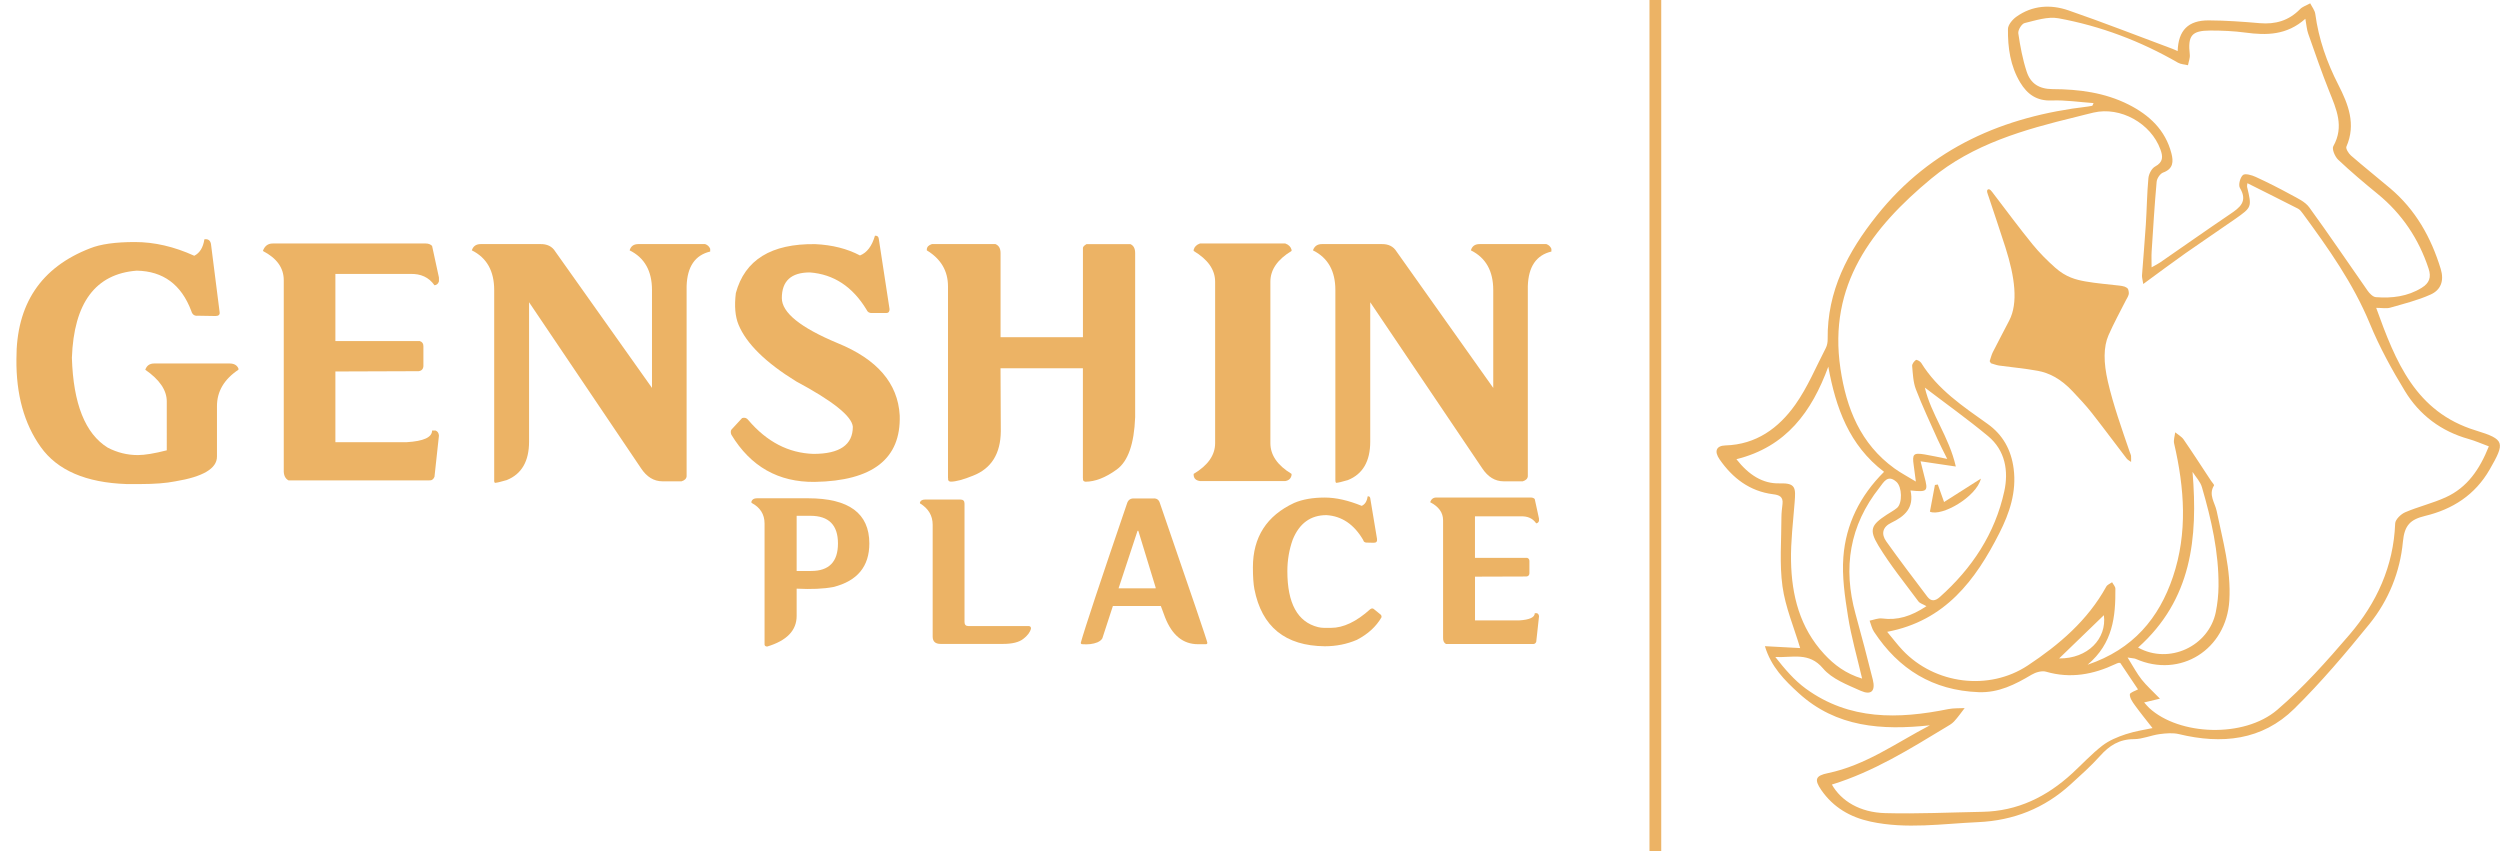 <?xml version="1.0" encoding="utf-8"?>
<svg version="1.1" id="Layer_1" xmlns="http://www.w3.org/2000/svg" xmlns:xlink="http://www.w3.org/1999/xlink" x="0px" y="0px"
	 viewBox="0 0 593.64 202.16" style="enable-background:new 0 0 593.64 202.16;" xml:space="preserve">
<style type="text/css">
	.st0{fill:#ECB365;}
</style>
<g>
	<path class="st0" d="M472.46,85.76c0.24-0.7,0.42-1.48,0.73-2.1c1.29-2.55,2.62-5.04,3.92-7.56c2.15-4.16,1.34-10.29-0.9-17.32
		c-1.28-4.01-2.66-8.04-3.99-12.06c-0.22-0.68-0.63-1.51-0.16-1.74c0.44-0.22,0.89,0.47,1.35,1.08c3.06,4.01,6.09,8.1,9.22,11.95
		c1.69,2.08,3.56,3.92,5.38,5.54c2.56,2.28,4.94,2.88,7.2,3.28c2.71,0.48,5.32,0.66,7.98,0.98c0.44,0.05,0.88,0.11,1.34,0.26
		c0.25,0.08,0.72,0.38,0.79,0.58c0.16,0.43,0.23,0.97,0.15,1.27c-0.14,0.53-0.42,0.92-0.65,1.36c-1.39,2.76-2.87,5.42-4.14,8.32
		c-1.21,2.75-1.21,6.46-0.15,11.03c1.28,5.53,3.28,11.14,5.2,16.74c0.1,0.29,0.27,0.62,0.3,0.85c0.04,0.51,0.01,0.98,0.01,1.47
		c-0.37-0.28-0.79-0.46-1.09-0.85c-2.78-3.62-5.52-7.33-8.33-10.9c-1.42-1.8-2.96-3.4-4.46-5.01c-2.89-3.08-5.67-4.4-8.3-4.88
		c-3.11-0.57-6.12-0.82-9.19-1.25c-0.61-0.09-1.28-0.36-1.92-0.54C472.66,86.1,472.56,85.93,472.46,85.76z"/>
	<path class="st0" d="M458.27,172.23c-11.38,1.21-22.21,0.52-31.16-7.64c-3.34-3.04-6.56-6.26-8.02-11.15c3.21,0.17,6.01,0.33,8.37,0.45
		c-1.48-4.95-3.51-9.7-4.2-14.65c-0.74-5.37-0.25-10.92-0.25-16.38c0-1.07,0.14-2.15,0.26-3.22c0.19-1.7-0.77-2.1-2.24-2.28
		c-5.54-0.7-9.6-3.81-12.69-8.26c-1.36-1.96-0.8-3.26,1.36-3.33c7.32-0.21,12.65-4.11,16.6-9.68c2.93-4.13,4.91-8.94,7.26-13.47
		c0.31-0.61,0.44-1.38,0.43-2.08c-0.15-11.42,4.8-20.76,11.7-29.4c12.86-16.12,30.15-23.51,50.08-25.84
		c0.35-0.04,0.7-0.11,1.05-0.18c0.05-0.01,0.07-0.13,0.31-0.64c-3.43-0.24-6.69-0.75-9.94-0.62c-3.56,0.14-5.79-1.47-7.48-4.27
		c-2.35-3.91-2.96-8.27-2.91-12.7c0.01-0.99,1.07-2.25,1.99-2.91c3.8-2.72,8.14-2.98,12.37-1.52c8.29,2.86,16.47,6.07,24.69,9.13
		c0.41,0.15,0.8,0.35,1.25,0.54c0.15-4.91,2.49-7.32,7.39-7.29c4.03,0.02,8.07,0.31,12.09,0.66c3.73,0.32,6.9-0.59,9.56-3.31
		c0.63-0.64,1.61-0.94,2.43-1.4c0.42,0.84,1.09,1.65,1.21,2.53c0.8,5.95,2.74,11.48,5.47,16.81c2.36,4.61,4.25,9.36,1.92,14.68
		c-0.21,0.47,0.51,1.62,1.08,2.12c3.05,2.65,6.22,5.17,9.31,7.78c6.03,5.09,9.71,11.65,12,19.13c0.87,2.85,0.02,5.01-2.4,6.1
		c-3.05,1.37-6.37,2.19-9.61,3.12c-0.89,0.25-1.91,0.04-3.31,0.04c4.62,12.81,9.34,24.71,23.61,29.1c6.99,2.15,7.03,2.85,3.32,9.31
		c-3.45,6.01-8.79,9.42-15.31,10.99c-3.46,0.84-4.91,2.16-5.28,6.16c-0.66,7.11-3.39,13.88-7.93,19.49
		c-5.65,6.97-11.48,13.85-17.86,20.14c-7.66,7.55-17.24,8.48-27.38,6.03c-1.46-0.35-3.11-0.2-4.63,0
		c-2.04,0.28-4.04,1.19-6.05,1.19c-3.48,0-5.87,1.53-8.08,4.01c-2.15,2.4-4.59,4.56-6.98,6.74c-6.22,5.67-13.53,8.58-21.97,8.96
		c-8.51,0.38-17,1.71-25.5-0.12c-4.86-1.05-8.88-3.38-11.73-7.51c-1.73-2.51-1.35-3.41,1.58-4.01
		C443.03,181.72,450.33,176.36,458.27,172.23z M448.12,150.03c1.3,1.55,2.41,3.04,3.68,4.38c7.64,8.08,20.49,9.72,29.71,3.61
		c7.47-4.95,14.22-10.7,18.64-18.73c0.25-0.46,0.91-0.69,1.38-1.03c0.27,0.51,0.78,1.02,0.78,1.53c0.05,6.59-0.56,12.97-6.6,18.05
		c10.81-3.65,16.96-11.04,20.27-20.87c3.52-10.45,2.73-21.07,0.28-31.65c-0.19-0.82,0.15-1.77,0.25-2.66
		c0.68,0.56,1.53,1.01,2.01,1.71c2.23,3.24,4.35,6.54,6.52,9.82c0.24,0.37,0.79,0.93,0.69,1.08c-1.38,2.21,0.22,4.1,0.63,6.07
		c1.44,7.02,3.45,13.89,3.01,21.24c-0.68,11.62-11.61,18.59-22.25,13.87c-0.28-0.12-0.62-0.11-1.91-0.32
		c1.37,2.19,2.21,3.81,3.33,5.22c1.18,1.49,2.62,2.76,4.35,4.55c-1.62,0.39-2.58,0.62-3.75,0.9c0.5,0.56,0.83,0.97,1.21,1.32
		c7.07,6.52,22.48,7.2,30.39,0.44c6.24-5.34,11.78-11.58,17.15-17.84c6.46-7.53,10.47-16.26,10.86-26.43
		c0.04-0.94,1.36-2.21,2.38-2.65c3.13-1.34,6.49-2.13,9.58-3.53c5.19-2.34,8.13-6.72,10.28-12.12c-1.77-0.65-3.24-1.31-4.77-1.74
		c-6.55-1.83-11.69-5.69-15.16-11.4c-3.12-5.11-6.03-10.43-8.31-15.96c-3.96-9.6-9.87-17.92-15.93-26.18
		c-0.32-0.43-0.67-0.91-1.12-1.15c-3.97-2.03-7.96-4.01-12.04-6.06c-0.02,0.27-0.13,0.63-0.06,0.94c1.12,4.73,1.15,4.76-2.89,7.59
		c-3.89,2.73-7.86,5.36-11.75,8.1c-3.26,2.3-6.46,4.7-10.03,7.31c-0.16-1.06-0.33-1.56-0.3-2.04c0.29-4.02,0.65-8.03,0.91-12.06
		c0.24-3.68,0.27-7.37,0.61-11.03c0.09-0.99,0.78-2.33,1.6-2.77c1.93-1.04,1.88-2.35,1.26-4.04c-2.25-6.23-9.5-10.25-15.88-8.77
		c-1.4,0.32-2.78,0.7-4.18,1.04c-12.28,2.99-24.44,6.41-34.4,14.67c-14.04,11.66-24.49,25.19-21.53,45.07
		c1.41,9.48,4.76,17.88,12.83,23.72c1.47,1.06,3.09,1.9,5.08,3.12c-0.23-1.77-0.36-2.82-0.51-3.87c-0.39-2.66-0.07-3.01,2.6-2.57
		c1.6,0.26,3.19,0.63,5.36,1.06c-0.98-1.98-1.69-3.3-2.3-4.68c-1.75-3.93-3.6-7.83-5.14-11.84c-0.66-1.72-0.72-3.68-0.89-5.55
		c-0.04-0.47,0.46-1.11,0.9-1.43c0.17-0.12,1.02,0.32,1.25,0.7c3.9,6.32,9.89,10.31,15.77,14.49c3.6,2.56,5.6,6.14,6.18,10.62
		c0.72,5.55-0.99,10.57-3.38,15.29C469.1,137.76,461.91,147.42,448.12,150.03z M547.42,4.46c-4.38,3.91-9.2,3.96-14.23,3.28
		c-2.75-0.37-5.54-0.49-8.32-0.49c-4.48,0.01-5.39,1.21-4.89,5.72c0.09,0.82-0.28,1.68-0.43,2.52c-0.8-0.2-1.71-0.22-2.39-0.61
		c-8.87-5.12-18.34-8.7-28.37-10.54c-2.54-0.46-5.4,0.5-8.04,1.14c-0.69,0.17-1.6,1.67-1.49,2.43c0.45,3.08,1.03,6.19,2,9.14
		c0.91,2.74,2.88,4.1,6.14,4.11c6.21,0.02,12.38,0.81,18.05,3.67c4.91,2.48,8.72,6.02,10.16,11.56c0.51,1.95,0.48,3.7-1.96,4.58
		c-0.7,0.25-1.47,1.39-1.54,2.18c-0.5,5.52-0.83,11.06-1.19,16.6c-0.07,1.12-0.01,2.24-0.01,3.73c0.97-0.55,1.52-0.81,2.01-1.15
		c5.54-3.82,11.04-7.7,16.61-11.47c2.31-1.56,4.29-2.99,2.35-6.24c-0.41-0.69,0.05-2.48,0.72-3.06c0.51-0.44,2.08,0.01,3.01,0.44
		c2.84,1.3,5.64,2.72,8.38,4.22c1.55,0.85,3.37,1.66,4.35,3.01c4.75,6.52,9.25,13.22,13.88,19.82c0.46,0.65,1.25,1.46,1.94,1.51
		c3.81,0.3,7.52-0.14,10.89-2.22c1.78-1.1,2.33-2.46,1.64-4.54c-2.34-7.1-6.32-13.03-12.12-17.77c-3.2-2.61-6.36-5.28-9.36-8.11
		c-0.76-0.72-1.53-2.53-1.15-3.2c2.64-4.69,0.72-8.82-1-13.12c-1.79-4.48-3.36-9.05-4.96-13.6C547.76,7.05,547.7,5.98,547.42,4.46z
		 M434.99,186.3c2.22,3.91,6.67,6.62,12.64,6.78c7.7,0.21,15.41-0.17,23.12-0.31c8.33-0.15,15.27-3.58,21.3-9.12
		c2.38-2.19,4.59-4.6,7.13-6.57c1.61-1.25,3.64-2.09,5.61-2.74c2.32-0.76,4.78-1.11,6.34-1.45c-1.38-1.77-2.85-3.57-4.21-5.45
		c-0.56-0.77-1.21-1.71-1.18-2.55c0.01-0.45,1.37-0.86,1.94-1.19c-1.4-2.09-2.78-4.15-4.2-6.27c-0.06-0.01-0.25-0.07-0.41-0.03
		c-0.26,0.06-0.51,0.17-0.75,0.29c-5.28,2.49-10.69,3.49-16.47,1.81c-1-0.29-2.46,0.13-3.43,0.71c-3.91,2.33-7.84,4.33-12.59,4.15
		c-10.83-0.41-18.96-5.42-24.84-14.35c-0.51-0.77-0.7-1.75-1.04-2.63c0.99-0.19,2.01-0.64,2.95-0.52
		c3.66,0.48,6.86-0.48,10.55-2.92c-0.84-0.48-1.57-0.67-1.91-1.13c-3.25-4.39-6.72-8.65-9.53-13.3c-2.27-3.76-1.64-4.88,1.98-7.27
		c0.82-0.55,1.72-1,2.47-1.63c1.3-1.1,1.22-4.98-0.14-6.19c-2.09-1.87-3.05,0.12-4.03,1.37c-7.12,8.99-8.71,19.04-5.69,29.98
		c1.43,5.19,2.81,10.4,4.11,15.62c0.67,2.7-0.37,3.77-2.93,2.62c-3.15-1.42-6.79-2.79-8.89-5.29c-3.34-3.99-7.29-2.5-11.33-2.71
		c2.21,2.82,4.49,5.51,7.25,7.52c10.37,7.54,21.97,7.25,33.83,4.85c1.26-0.25,2.58-0.17,3.88-0.24c-0.83,1.07-1.61,2.2-2.53,3.19
		c-0.54,0.58-1.29,0.97-1.98,1.39C453.45,177.89,444.92,183.23,434.99,186.3z M412.32,109.04c2.92,3.73,6.26,5.86,10.27,5.74
		c3.86-0.12,3.82,1.11,3.56,4.47c-0.36,4.65-0.95,9.32-0.86,13.97c0.15,8.17,2.09,15.84,7.87,22.09c2.4,2.59,5.12,4.64,9.01,5.83
		c-1.21-5.2-2.59-9.94-3.35-14.78c-0.74-4.66-1.46-9.47-1.1-14.12c0.59-7.72,3.92-14.49,9.66-20.2
		c-8.3-6.31-11.46-15.21-13.24-24.97C430.22,97.74,424.16,106.11,412.32,109.04z M453.66,116.46c0.94,4.18-1.44,6.17-4.56,7.67
		c-2.11,1.01-2.43,2.69-1.2,4.42c3.16,4.45,6.47,8.79,9.76,13.14c0.89,1.17,1.86,1.06,2.96,0.08c7.66-6.82,13.11-15.06,15.31-25.11
		c1.05-4.8,0.24-9.7-3.84-13.09c-4.89-4.06-10.07-7.75-15.02-11.53c1.42,6.25,5.77,11.7,7.35,18.74c-3.15-0.46-5.63-0.83-8.37-1.24
		c0.37,1.47,0.61,2.52,0.89,3.55C457.9,116.69,457.75,116.88,453.66,116.46z M507.7,153.77c7.42,4.11,16.8-0.36,18.45-8.41
		c0.41-2.01,0.63-4.1,0.65-6.15c0.08-8.07-1.7-15.85-3.94-23.53c-0.38-1.32-1.47-2.43-2.23-3.63
		C521.93,127.81,520.45,142.38,507.7,153.77z M488.95,156.35c6.81,0.07,11.36-4.69,10.63-10.27
		C496.31,149.24,492.54,152.88,488.95,156.35z"/>
	<path class="st0" d="M470.38,113.65c-2.9,1.84-5.8,3.68-8.75,5.56c-0.6-1.7-1.04-2.93-1.48-4.16c-0.23,0.04-0.46,0.08-0.69,0.11
		c-0.39,2.1-0.79,4.2-1.19,6.34C461.02,122.74,469.32,118.02,470.38,113.65z"/>
	<path class="st0" d="M179.71,118.32h12.18c9.7,0,14.54,3.58,14.54,10.73c0,5.46-2.85,8.91-8.54,10.34c-2.34,0.44-5.24,0.57-8.72,0.39v6.48
		c0,3.45-2.34,5.87-7.01,7.27c-0.47-0.03-0.67-0.26-0.61-0.7v-28.52c0-2.19-1.04-3.83-3.11-4.91v-0.35
		C178.64,118.57,179.06,118.32,179.71,118.32z M189.17,122.48v13.1h3.46c4.23,0,6.35-2.18,6.35-6.53c0-4.38-2.18-6.57-6.53-6.57
		H189.17z"/>
	<path class="st0" d="M219.66,118.62h8.41c0.64,0,0.96,0.32,0.96,0.96v28.12c0,0.64,0.31,0.96,0.92,0.96h14.33c0.38,0.03,0.55,0.23,0.53,0.61
		c-0.2,0.85-0.82,1.67-1.84,2.45c-1.02,0.79-2.61,1.18-4.77,1.18h-14.85c-1.26,0-1.88-0.58-1.88-1.75v-26.55
		c0-2.16-1.01-3.85-3.02-5.08v-0.22C218.6,118.86,219.01,118.62,219.66,118.62z"/>
	<path class="st0" d="M269.25,118.36h4.56c0.82-0.06,1.34,0.28,1.58,1.01c7.53,21.85,11.3,32.93,11.3,33.25c0,0.23-0.12,0.35-0.35,0.35h-1.88
		c-3.53,0-6.13-2.12-7.8-6.35c-0.61-1.64-0.95-2.54-1.01-2.72h-11.39c-0.06,0.15-0.89,2.7-2.5,7.67c-0.2,0.38-0.6,0.7-1.18,0.96
		c-1.02,0.41-2.22,0.55-3.59,0.44c-0.23,0-0.35-0.12-0.35-0.35c0.93-3.36,4.61-14.44,11.04-33.25
		C267.96,118.67,268.49,118.33,269.25,118.36z M270.12,126.03l-4.51,13.67h8.81v-0.17l-4.12-13.49H270.12z"/>
	<path class="st0" d="M324.75,117.88c0.29-0.09,0.5,0.03,0.61,0.35l1.62,9.73c0.09,0.61-0.16,0.92-0.74,0.92h-0.09l-1.71-0.04
		c-0.41-0.03-0.66-0.23-0.74-0.61c-2.16-3.71-5.07-5.68-8.72-5.91c-3.77,0-6.44,1.94-8.02,5.83c-0.85,2.4-1.27,4.89-1.27,7.49
		c0,7.62,2.42,12.05,7.27,13.27c0.5,0.12,0.98,0.18,1.45,0.18h1.66c2.92,0,6.02-1.47,9.29-4.42c0.35-0.26,0.66-0.26,0.92,0
		l1.45,1.18c0.26,0.18,0.37,0.42,0.31,0.74c-1.26,2.19-3.2,3.97-5.83,5.34c-2.37,1.02-4.91,1.53-7.62,1.53
		c-9.4-0.09-14.98-4.61-16.73-13.58c-0.23-1.23-0.35-2.95-0.35-5.17c0-7.16,3.27-12.25,9.81-15.29c1.99-0.85,4.41-1.27,7.27-1.27
		c2.63,0,5.55,0.66,8.76,1.97C324.13,119.76,324.6,119.02,324.75,117.88z"/>
	<path class="st0" d="M341.04,118.14h22.47c0.38,0,0.69,0.12,0.92,0.35l1.01,4.64v0.57c-0.12,0.35-0.34,0.54-0.66,0.57
		c-0.82-1.17-2.02-1.72-3.59-1.66h-10.95v9.86h12.4c0.35,0.12,0.53,0.37,0.53,0.74v2.94c-0.03,0.44-0.26,0.69-0.7,0.74
		c-7.36,0.03-11.43,0.04-12.22,0.04v0.18c0,6.69,0,10.09,0,10.21h10.47c2.48-0.15,3.72-0.72,3.72-1.71h0.53
		c0.29,0.12,0.45,0.37,0.48,0.74l-0.66,6.05c-0.15,0.38-0.41,0.55-0.79,0.53h-20.63c-0.5-0.26-0.73-0.77-0.7-1.53v-27.86
		c0-1.81-1.02-3.24-3.07-4.29C339.86,118.51,340.34,118.14,341.04,118.14z"/>
	<path class="st0" d="M48.53,56.83c0.85-0.14,1.37,0.21,1.56,1.06l2.06,16.23c0.09,0.61-0.24,0.92-0.99,0.92l-4.18-0.07
		c-0.8,0.1-1.32-0.28-1.56-1.13c-2.36-6.28-6.69-9.47-12.97-9.57c-9.78,0.76-14.91,7.65-15.38,20.69
		c0.33,10.91,3.16,18.02,8.5,21.33c2.27,1.18,4.65,1.77,7.16,1.77c1.65,0,3.94-0.38,6.87-1.13V95.31c0-2.65-1.7-5.15-5.1-7.51
		c0.33-0.99,1.04-1.49,2.13-1.49h17.86c1.09,0,1.79,0.4,2.13,1.2v0.28c-3.4,2.27-5.1,5.15-5.1,8.65v11.98
		c0,2.83-3.31,4.79-9.92,5.88c-2.17,0.43-4.91,0.64-8.22,0.64h-3.33c-9.64-0.33-16.43-3.26-20.37-8.79
		c-3.95-5.53-5.87-12.5-5.78-20.9c-0.05-12.99,5.79-21.76,17.5-26.29c2.46-0.99,6-1.49,10.63-1.49c4.63,0,9.33,1.09,14.1,3.26
		C47.44,60.07,48.24,58.77,48.53,56.83z"/>
	<path class="st0" d="M64.76,57.82h36.35c0.61,0,1.11,0.19,1.49,0.57l1.63,7.51v0.92c-0.19,0.57-0.54,0.87-1.06,0.92
		c-1.32-1.89-3.26-2.79-5.81-2.69H79.64v15.94h20.05c0.57,0.19,0.85,0.59,0.85,1.2v4.75c-0.05,0.71-0.43,1.11-1.13,1.2
		c-11.91,0.05-18.5,0.07-19.77,0.07v0.28c0,10.82,0,16.32,0,16.51h16.94c4.01-0.24,6.02-1.16,6.02-2.76h0.85
		c0.47,0.19,0.73,0.59,0.78,1.2l-1.06,9.78c-0.24,0.61-0.66,0.9-1.28,0.85H68.51c-0.8-0.43-1.18-1.25-1.13-2.48V66.54
		c0-2.93-1.65-5.24-4.96-6.94C62.84,58.41,63.62,57.82,64.76,57.82z"/>
	<path class="st0" d="M114.15,57.96h14.1c1.65-0.05,2.86,0.54,3.61,1.77l22.96,32.38V68.88c0-4.54-1.77-7.68-5.31-9.43
		c0.28-0.99,0.97-1.49,2.06-1.49h15.87c0.57,0.19,0.97,0.57,1.2,1.13v0.64c-3.59,0.85-5.46,3.59-5.6,8.22v45.14
		c-0.05,0.57-0.45,0.97-1.2,1.2h-4.54c-2.03,0-3.73-1.04-5.1-3.12l-26.57-39.4v33.09c0,4.68-1.77,7.72-5.31,9.14
		c-1.46,0.43-2.36,0.64-2.69,0.64l-0.28-0.64V68.88c0-4.54-1.77-7.68-5.31-9.43C112.35,58.46,113.06,57.96,114.15,57.96z
		 M117.62,114.66c-0.19,0-0.28-0.19-0.28-0.57c0-0.33,0.09-0.5,0.28-0.5c0.28,0,0.43,0.17,0.43,0.5
		C118.04,114.47,117.9,114.66,117.62,114.66z"/>
	<path class="st0" d="M207.76,55.98h0.28c0.38,0.05,0.59,0.31,0.64,0.78l2.55,16.65c0,0.61-0.26,0.92-0.78,0.92h-3.33
		c-0.66,0.05-1.11-0.21-1.35-0.78c-3.31-5.48-7.8-8.43-13.46-8.86c-4.44,0-6.66,2.03-6.66,6.09c0,3.45,4.42,7.02,13.25,10.7
		c9.4,3.83,14.31,9.54,14.74,17.15c0.33,10.3-6.4,15.57-20.2,15.8c-8.6,0.09-15.19-3.64-19.77-11.2c-0.19-0.47-0.19-0.87,0-1.2
		l2.55-2.76c0.61-0.19,1.11-0.02,1.49,0.5c4.39,5.15,9.54,7.82,15.45,8.01c6.24,0,9.35-2.15,9.35-6.45
		c-0.24-2.5-4.72-6.09-13.46-10.77c-7.28-4.49-11.83-8.98-13.68-13.46c-0.8-1.94-1.02-4.44-0.64-7.51
		c2.13-7.89,8.41-11.76,18.85-11.62c4.06,0.19,7.61,1.09,10.63,2.69C205.87,60,207.05,58.44,207.76,55.98z"/>
	<path class="st0" d="M221.29,57.96h15.09c0.8,0.33,1.21,1.04,1.21,2.13v19.98h19.56V58.89c0-0.28,0.28-0.59,0.85-0.92h10.42
		c0.76,0.33,1.13,1.04,1.13,2.13v38.98c-0.24,6.33-1.69,10.46-4.36,12.4c-2.67,1.94-5.16,2.91-7.48,2.91l-0.57-0.85V87.44h-19.56
		l0.07,14.95c-0.05,5.34-2.24,8.86-6.59,10.56c-2.31,0.94-4.09,1.42-5.31,1.42l-0.64-0.85v-45.5c0-3.69-1.68-6.54-5.03-8.57v-0.28
		C220.13,58.6,220.54,58.2,221.29,57.96z M225.83,114.37c-0.47,0-0.71-0.21-0.71-0.64c0-0.42,0.24-0.64,0.71-0.64
		c0.43,0,0.64,0.21,0.64,0.64C226.47,114.16,226.25,114.37,225.83,114.37z M225.83,114.37c-0.47,0-0.71-0.21-0.71-0.64
		c0-0.42,0.24-0.64,0.71-0.64c0.43,0,0.64,0.21,0.64,0.64C226.47,114.16,226.25,114.37,225.83,114.37z M257.79,114.37
		c-0.43,0-0.64-0.21-0.64-0.64c0-0.42,0.21-0.64,0.64-0.64c0.47,0,0.71,0.21,0.71,0.64C258.5,114.16,258.26,114.37,257.79,114.37z"
		/>
	<path class="st0" d="M284.93,57.82h20.27c0.8,0.28,1.3,0.78,1.49,1.49v0.28c-3.35,2.03-5.03,4.46-5.03,7.3v38.34c0,2.83,1.68,5.27,5.03,7.3
		v0.28c-0.14,0.8-0.64,1.28-1.49,1.42h-20.27c-0.95-0.14-1.44-0.61-1.49-1.42v-0.28c3.4-2.03,5.1-4.46,5.1-7.3V66.89
		c0-2.83-1.7-5.27-5.1-7.3v-0.28C283.63,58.6,284.12,58.11,284.93,57.82z"/>
	<path class="st0" d="M313.91,57.96h14.1c1.65-0.05,2.86,0.54,3.61,1.77l22.96,32.38V68.88c0-4.54-1.77-7.68-5.31-9.43
		c0.28-0.99,0.97-1.49,2.05-1.49h15.87c0.57,0.19,0.97,0.57,1.2,1.13v0.64c-3.59,0.85-5.46,3.59-5.6,8.22v45.14
		c-0.05,0.57-0.45,0.97-1.21,1.2h-4.54c-2.03,0-3.73-1.04-5.1-3.12l-26.57-39.4v33.09c0,4.68-1.77,7.72-5.31,9.14
		c-1.46,0.43-2.36,0.64-2.69,0.64l-0.28-0.64V68.88c0-4.54-1.77-7.68-5.32-9.43C312.11,58.46,312.82,57.96,313.91,57.96z
		 M317.38,114.66c-0.19,0-0.28-0.19-0.28-0.57c0-0.33,0.09-0.5,0.28-0.5c0.28,0,0.43,0.17,0.43,0.5
		C317.81,114.47,317.66,114.66,317.38,114.66z"/>
	<rect class="st0" x="391.68" width="2.79" height="202.16"/>
</g>
</svg>
